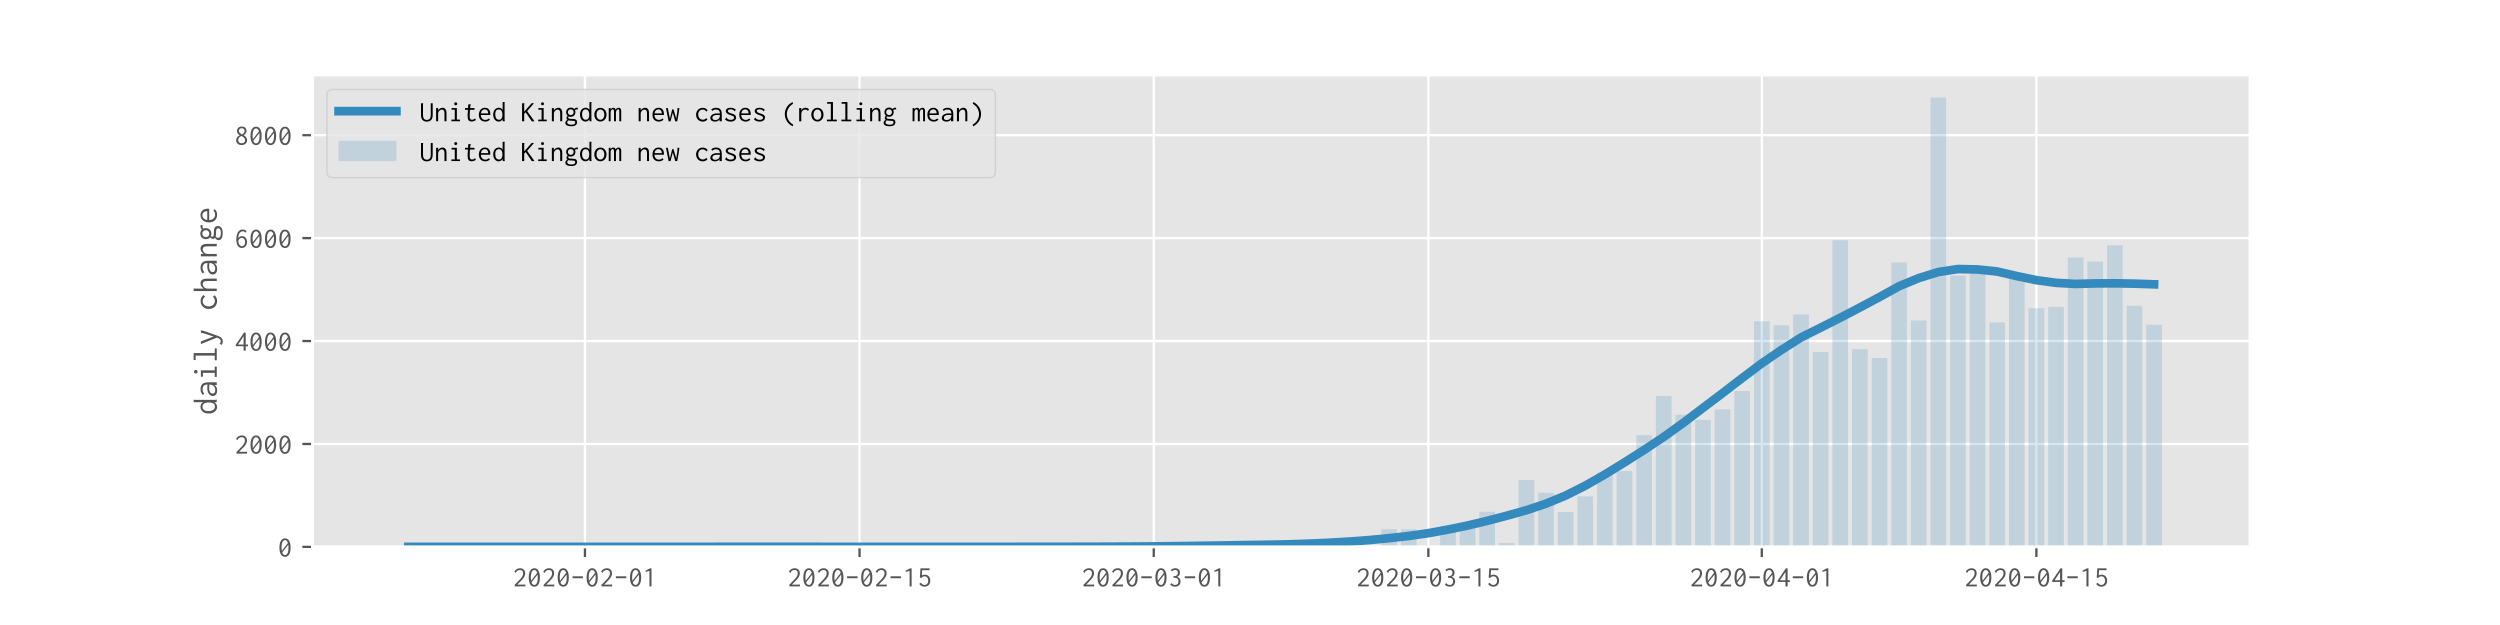 <?xml version="1.0" encoding="utf-8" standalone="no"?>
<!DOCTYPE svg PUBLIC "-//W3C//DTD SVG 1.1//EN"
  "http://www.w3.org/Graphics/SVG/1.1/DTD/svg11.dtd">
<!-- Created with matplotlib (https://matplotlib.org/) -->
<svg height="216pt" version="1.1" viewBox="0 0 864 216" width="864pt" xmlns="http://www.w3.org/2000/svg" xmlns:xlink="http://www.w3.org/1999/xlink">
 <defs>
  <style type="text/css">
*{stroke-linecap:butt;stroke-linejoin:round;}
  </style>
 </defs>
 <g id="figure_1">
  <g id="patch_1">
   <path d="M 0 216 
L 864 216 
L 864 0 
L 0 0 
z
" style="fill:#ffffff;"/>
  </g>
  <g id="axes_1">
   <g id="patch_2">
    <path d="M 108 189 
L 777.6 189 
L 777.6 25.92 
L 108 25.92 
z
" style="fill:#e5e5e5;"/>
   </g>
   <g id="matplotlib.axis_1">
    <g id="xtick_1">
     <g id="line2d_1">
      <path clip-path="url(#pb7f3060ec4)" d="M 202.156 189 
L 202.156 25.92 
" style="fill:none;stroke:#ffffff;stroke-linecap:square;stroke-width:0.8;"/>
     </g>
     <g id="line2d_2">
      <defs>
       <path d="M 0 0 
L 0 3.5 
" id="m6987b70662" style="stroke:#555555;stroke-width:0.8;"/>
      </defs>
      <g>
       <use style="fill:#555555;stroke:#555555;stroke-width:0.8;" x="202.156" xlink:href="#m6987b70662" y="189"/>
      </g>
     </g>
     <g id="text_1">
      <!-- 2020-02-01 -->
      <defs>
       <path d="M 7.297 5.594 
L 15.406 13.797 
Q 23.5 21.906 27.547 26.5 
Q 31.594 31.094 34 35.641 
Q 36.406 40.203 36.406 45.094 
Q 36.406 51.203 33.5 53.891 
Q 30.594 56.594 25.797 56.594 
Q 21.5 56.594 17.844 54.688 
Q 14.203 52.797 13 50.5 
Q 12.406 49.406 11.797 48.25 
Q 11.203 47.094 11.203 46.906 
Q 11.203 46.797 11.297 46.797 
Q 11.406 46.797 11.703 46.938 
Q 12 47.094 12.094 46.703 
L 11.797 46.094 
L 10.906 46.594 
L 5.797 50.594 
Q 8.797 56.406 14 59.547 
Q 19.203 62.703 25.703 62.703 
Q 33.703 62.703 38.641 57.891 
Q 43.594 53.094 43.594 44.906 
Q 43.594 39.5 41 34.391 
Q 38.406 29.297 34.344 24.688 
Q 30.297 20.094 23.094 13 
L 16.297 6.094 
L 39.5 6.094 
Q 41.094 6.094 41.844 6.297 
Q 42.594 6.5 43.203 7.094 
L 43.906 7.094 
L 43.906 0 
L 7.297 0 
z
" id="Inconsolata-Regular-50"/>
       <path d="M 25 62.703 
Q 34.203 62.703 39.25 54.203 
Q 44.297 45.703 44.297 30.797 
Q 44.297 15.5 39.297 7.203 
Q 34.297 -1.094 25 -1.094 
Q 15.703 -1.094 10.703 7.203 
Q 5.703 15.5 5.703 30.797 
Q 5.703 45.703 10.75 54.203 
Q 15.797 62.703 25 62.703 
z
M 25 56.594 
Q 19.297 56.594 16.094 49.641 
Q 12.906 42.703 12.906 30.797 
Q 12.906 24.297 13.797 19.297 
L 35 46.703 
Q 33.5 51.5 30.953 54.047 
Q 28.406 56.594 25 56.594 
z
M 25 5 
Q 30.703 5 33.891 11.703 
Q 37.094 18.406 37.094 30.797 
Q 37.094 36.594 36.406 40.797 
L 15.203 13.797 
Q 18.406 5 25 5 
z
" id="Inconsolata-Regular-48"/>
       <path d="M 7.094 28.094 
L 7.094 34.797 
L 43.094 34.797 
L 43.094 28.094 
z
" id="Inconsolata-Regular-45"/>
       <path d="M 23 0 
L 23 53.703 
L 10.406 50 
L 8.797 53.906 
L 25.094 62.406 
L 30 62.406 
L 30 0 
z
" id="Inconsolata-Regular-49"/>
      </defs>
      <g style="fill:#555555;" transform="translate(177.156 202.65)scale(0.1 -0.1)">
       <use xlink:href="#Inconsolata-Regular-50"/>
       <use x="50" xlink:href="#Inconsolata-Regular-48"/>
       <use x="100" xlink:href="#Inconsolata-Regular-50"/>
       <use x="150" xlink:href="#Inconsolata-Regular-48"/>
       <use x="200" xlink:href="#Inconsolata-Regular-45"/>
       <use x="250" xlink:href="#Inconsolata-Regular-48"/>
       <use x="300" xlink:href="#Inconsolata-Regular-50"/>
       <use x="350" xlink:href="#Inconsolata-Regular-45"/>
       <use x="400" xlink:href="#Inconsolata-Regular-48"/>
       <use x="450" xlink:href="#Inconsolata-Regular-49"/>
      </g>
     </g>
    </g>
    <g id="xtick_2">
     <g id="line2d_3">
      <path clip-path="url(#pb7f3060ec4)" d="M 297.058 189 
L 297.058 25.92 
" style="fill:none;stroke:#ffffff;stroke-linecap:square;stroke-width:0.8;"/>
     </g>
     <g id="line2d_4">
      <g>
       <use style="fill:#555555;stroke:#555555;stroke-width:0.8;" x="297.058" xlink:href="#m6987b70662" y="189"/>
      </g>
     </g>
     <g id="text_2">
      <!-- 2020-02-15 -->
      <defs>
       <path d="M 25.703 40.5 
Q 31.094 40.5 35.344 37.953 
Q 39.594 35.406 42.047 30.656 
Q 44.5 25.906 44.5 19.594 
Q 44.5 13.297 41.953 8.594 
Q 39.406 3.906 34.953 1.406 
Q 30.5 -1.094 24.906 -1.094 
Q 19.203 -1.094 14.344 1.406 
Q 9.5 3.906 6.406 8.5 
L 12 12.703 
L 12.094 12.797 
Q 12.203 12.797 12.203 12.75 
Q 12.203 12.703 12.203 12.703 
Q 14.797 8.703 17.688 6.844 
Q 20.594 5 25.297 5 
Q 28.5 5 31.297 6.844 
Q 34.094 8.703 35.75 12.047 
Q 37.406 15.406 37.406 19.906 
Q 37.406 26.703 33.75 30.703 
Q 30.094 34.703 24.594 34.703 
Q 21.406 34.703 18.297 33.141 
Q 15.203 31.594 12.906 28.797 
L 8.5 30.594 
L 10.594 62.297 
L 42.203 62.297 
L 42.203 56 
L 16.5 56 
L 15.5 38.094 
Q 20.406 40.5 25.703 40.5 
z
M 12.094 12.797 
Q 11.594 13.594 12.297 12.906 
L 12.094 12.797 
z
M 13.203 12.797 
Q 13.203 12.203 12.297 12.906 
L 12.797 13.297 
L 13.203 12.797 
z
" id="Inconsolata-Regular-53"/>
      </defs>
      <g style="fill:#555555;" transform="translate(272.058 202.65)scale(0.1 -0.1)">
       <use xlink:href="#Inconsolata-Regular-50"/>
       <use x="50" xlink:href="#Inconsolata-Regular-48"/>
       <use x="100" xlink:href="#Inconsolata-Regular-50"/>
       <use x="150" xlink:href="#Inconsolata-Regular-48"/>
       <use x="200" xlink:href="#Inconsolata-Regular-45"/>
       <use x="250" xlink:href="#Inconsolata-Regular-48"/>
       <use x="300" xlink:href="#Inconsolata-Regular-50"/>
       <use x="350" xlink:href="#Inconsolata-Regular-45"/>
       <use x="400" xlink:href="#Inconsolata-Regular-49"/>
       <use x="450" xlink:href="#Inconsolata-Regular-53"/>
      </g>
     </g>
    </g>
    <g id="xtick_3">
     <g id="line2d_5">
      <path clip-path="url(#pb7f3060ec4)" d="M 398.738 189 
L 398.738 25.92 
" style="fill:none;stroke:#ffffff;stroke-linecap:square;stroke-width:0.8;"/>
     </g>
     <g id="line2d_6">
      <g>
       <use style="fill:#555555;stroke:#555555;stroke-width:0.8;" x="398.738" xlink:href="#m6987b70662" y="189"/>
      </g>
     </g>
     <g id="text_3">
      <!-- 2020-03-01 -->
      <defs>
       <path d="M 30.797 33 
Q 36.297 31.203 39.5 27.203 
Q 42.703 23.203 42.703 17.094 
Q 42.703 12.094 40.5 7.938 
Q 38.297 3.797 34.094 1.344 
Q 29.906 -1.094 24 -1.094 
Q 19 -1.094 14.547 0.703 
Q 10.094 2.5 6.906 6 
L 11.5 11.5 
L 11.594 11.594 
L 11.703 11.5 
Q 14.203 8.297 16.844 6.594 
Q 19.5 4.906 23.703 4.906 
Q 29.5 4.906 32.5 8.297 
Q 35.5 11.703 35.5 17.406 
Q 35.5 23.594 31.75 26.688 
Q 28 29.797 21.203 29.797 
Q 20.203 29.797 18 29.594 
L 18 35.203 
Q 26.906 35.203 30.156 38.5 
Q 33.406 41.797 33.406 47.5 
Q 33.406 51.703 30.953 54.203 
Q 28.5 56.703 24.5 56.703 
Q 18 56.703 13.094 52.094 
L 8.906 56.297 
Q 15 62.703 24.406 62.703 
Q 31.906 62.703 36.25 58.453 
Q 40.594 54.203 40.594 47.203 
Q 40.594 42.094 38.094 38.297 
Q 35.594 34.5 30.797 33 
z
M 12.703 11.797 
Q 12.703 11.5 12.391 11.547 
Q 12.094 11.594 11.797 11.797 
L 12.203 12.297 
L 12.703 11.797 
z
M 11.594 11.594 
Q 11.203 12.297 11.453 12.094 
Q 11.703 11.906 11.797 11.797 
L 11.594 11.594 
z
" id="Inconsolata-Regular-51"/>
      </defs>
      <g style="fill:#555555;" transform="translate(373.738 202.65)scale(0.1 -0.1)">
       <use xlink:href="#Inconsolata-Regular-50"/>
       <use x="50" xlink:href="#Inconsolata-Regular-48"/>
       <use x="100" xlink:href="#Inconsolata-Regular-50"/>
       <use x="150" xlink:href="#Inconsolata-Regular-48"/>
       <use x="200" xlink:href="#Inconsolata-Regular-45"/>
       <use x="250" xlink:href="#Inconsolata-Regular-48"/>
       <use x="300" xlink:href="#Inconsolata-Regular-51"/>
       <use x="350" xlink:href="#Inconsolata-Regular-45"/>
       <use x="400" xlink:href="#Inconsolata-Regular-48"/>
       <use x="450" xlink:href="#Inconsolata-Regular-49"/>
      </g>
     </g>
    </g>
    <g id="xtick_4">
     <g id="line2d_7">
      <path clip-path="url(#pb7f3060ec4)" d="M 493.64 189 
L 493.64 25.92 
" style="fill:none;stroke:#ffffff;stroke-linecap:square;stroke-width:0.8;"/>
     </g>
     <g id="line2d_8">
      <g>
       <use style="fill:#555555;stroke:#555555;stroke-width:0.8;" x="493.64" xlink:href="#m6987b70662" y="189"/>
      </g>
     </g>
     <g id="text_4">
      <!-- 2020-03-15 -->
      <g style="fill:#555555;" transform="translate(468.64 202.65)scale(0.1 -0.1)">
       <use xlink:href="#Inconsolata-Regular-50"/>
       <use x="50" xlink:href="#Inconsolata-Regular-48"/>
       <use x="100" xlink:href="#Inconsolata-Regular-50"/>
       <use x="150" xlink:href="#Inconsolata-Regular-48"/>
       <use x="200" xlink:href="#Inconsolata-Regular-45"/>
       <use x="250" xlink:href="#Inconsolata-Regular-48"/>
       <use x="300" xlink:href="#Inconsolata-Regular-51"/>
       <use x="350" xlink:href="#Inconsolata-Regular-45"/>
       <use x="400" xlink:href="#Inconsolata-Regular-49"/>
       <use x="450" xlink:href="#Inconsolata-Regular-53"/>
      </g>
     </g>
    </g>
    <g id="xtick_5">
     <g id="line2d_9">
      <path clip-path="url(#pb7f3060ec4)" d="M 608.878 189 
L 608.878 25.92 
" style="fill:none;stroke:#ffffff;stroke-linecap:square;stroke-width:0.8;"/>
     </g>
     <g id="line2d_10">
      <g>
       <use style="fill:#555555;stroke:#555555;stroke-width:0.8;" x="608.878" xlink:href="#m6987b70662" y="189"/>
      </g>
     </g>
     <g id="text_5">
      <!-- 2020-04-01 -->
      <defs>
       <path d="M 31.797 0 
L 31.797 15.297 
L 4.797 15.297 
L 4.797 20.406 
L 33.297 62.406 
L 39.203 62.406 
L 39.203 21.094 
L 47.203 21.094 
L 47.203 15.203 
L 39.203 15.203 
L 39.203 0 
z
M 12.906 21.203 
L 31.797 21.203 
L 31.797 49.797 
z
" id="Inconsolata-Regular-52"/>
      </defs>
      <g style="fill:#555555;" transform="translate(583.878 202.65)scale(0.1 -0.1)">
       <use xlink:href="#Inconsolata-Regular-50"/>
       <use x="50" xlink:href="#Inconsolata-Regular-48"/>
       <use x="100" xlink:href="#Inconsolata-Regular-50"/>
       <use x="150" xlink:href="#Inconsolata-Regular-48"/>
       <use x="200" xlink:href="#Inconsolata-Regular-45"/>
       <use x="250" xlink:href="#Inconsolata-Regular-48"/>
       <use x="300" xlink:href="#Inconsolata-Regular-52"/>
       <use x="350" xlink:href="#Inconsolata-Regular-45"/>
       <use x="400" xlink:href="#Inconsolata-Regular-48"/>
       <use x="450" xlink:href="#Inconsolata-Regular-49"/>
      </g>
     </g>
    </g>
    <g id="xtick_6">
     <g id="line2d_11">
      <path clip-path="url(#pb7f3060ec4)" d="M 703.78 189 
L 703.78 25.92 
" style="fill:none;stroke:#ffffff;stroke-linecap:square;stroke-width:0.8;"/>
     </g>
     <g id="line2d_12">
      <g>
       <use style="fill:#555555;stroke:#555555;stroke-width:0.8;" x="703.78" xlink:href="#m6987b70662" y="189"/>
      </g>
     </g>
     <g id="text_6">
      <!-- 2020-04-15 -->
      <g style="fill:#555555;" transform="translate(678.78 202.65)scale(0.1 -0.1)">
       <use xlink:href="#Inconsolata-Regular-50"/>
       <use x="50" xlink:href="#Inconsolata-Regular-48"/>
       <use x="100" xlink:href="#Inconsolata-Regular-50"/>
       <use x="150" xlink:href="#Inconsolata-Regular-48"/>
       <use x="200" xlink:href="#Inconsolata-Regular-45"/>
       <use x="250" xlink:href="#Inconsolata-Regular-48"/>
       <use x="300" xlink:href="#Inconsolata-Regular-52"/>
       <use x="350" xlink:href="#Inconsolata-Regular-45"/>
       <use x="400" xlink:href="#Inconsolata-Regular-49"/>
       <use x="450" xlink:href="#Inconsolata-Regular-53"/>
      </g>
     </g>
    </g>
   </g>
   <g id="matplotlib.axis_2">
    <g id="ytick_1">
     <g id="line2d_13">
      <path clip-path="url(#pb7f3060ec4)" d="M 108 189 
L 777.6 189 
" style="fill:none;stroke:#ffffff;stroke-linecap:square;stroke-width:0.8;"/>
     </g>
     <g id="line2d_14">
      <defs>
       <path d="M 0 0 
L -3.5 0 
" id="ma13fdfadcf" style="stroke:#555555;stroke-width:0.8;"/>
      </defs>
      <g>
       <use style="fill:#555555;stroke:#555555;stroke-width:0.8;" x="108" xlink:href="#ma13fdfadcf" y="189"/>
      </g>
     </g>
     <g id="text_7">
      <!-- 0 -->
      <g style="fill:#555555;" transform="translate(96 192.325)scale(0.1 -0.1)">
       <use xlink:href="#Inconsolata-Regular-48"/>
      </g>
     </g>
    </g>
    <g id="ytick_2">
     <g id="line2d_15">
      <path clip-path="url(#pb7f3060ec4)" d="M 108 153.43 
L 777.6 153.43 
" style="fill:none;stroke:#ffffff;stroke-linecap:square;stroke-width:0.8;"/>
     </g>
     <g id="line2d_16">
      <g>
       <use style="fill:#555555;stroke:#555555;stroke-width:0.8;" x="108" xlink:href="#ma13fdfadcf" y="153.43"/>
      </g>
     </g>
     <g id="text_8">
      <!-- 2000 -->
      <g style="fill:#555555;" transform="translate(81 156.755)scale(0.1 -0.1)">
       <use xlink:href="#Inconsolata-Regular-50"/>
       <use x="50" xlink:href="#Inconsolata-Regular-48"/>
       <use x="100" xlink:href="#Inconsolata-Regular-48"/>
       <use x="150" xlink:href="#Inconsolata-Regular-48"/>
      </g>
     </g>
    </g>
    <g id="ytick_3">
     <g id="line2d_17">
      <path clip-path="url(#pb7f3060ec4)" d="M 108 117.861 
L 777.6 117.861 
" style="fill:none;stroke:#ffffff;stroke-linecap:square;stroke-width:0.8;"/>
     </g>
     <g id="line2d_18">
      <g>
       <use style="fill:#555555;stroke:#555555;stroke-width:0.8;" x="108" xlink:href="#ma13fdfadcf" y="117.861"/>
      </g>
     </g>
     <g id="text_9">
      <!-- 4000 -->
      <g style="fill:#555555;" transform="translate(81 121.186)scale(0.1 -0.1)">
       <use xlink:href="#Inconsolata-Regular-52"/>
       <use x="50" xlink:href="#Inconsolata-Regular-48"/>
       <use x="100" xlink:href="#Inconsolata-Regular-48"/>
       <use x="150" xlink:href="#Inconsolata-Regular-48"/>
      </g>
     </g>
    </g>
    <g id="ytick_4">
     <g id="line2d_19">
      <path clip-path="url(#pb7f3060ec4)" d="M 108 82.291 
L 777.6 82.291 
" style="fill:none;stroke:#ffffff;stroke-linecap:square;stroke-width:0.8;"/>
     </g>
     <g id="line2d_20">
      <g>
       <use style="fill:#555555;stroke:#555555;stroke-width:0.8;" x="108" xlink:href="#ma13fdfadcf" y="82.291"/>
      </g>
     </g>
     <g id="text_10">
      <!-- 6000 -->
      <defs>
       <path d="M 26.797 40.203 
Q 31.5 40.203 35.391 37.641 
Q 39.297 35.094 41.594 30.438 
Q 43.906 25.797 43.906 19.797 
Q 43.906 13.703 41.547 9 
Q 39.203 4.297 35.094 1.641 
Q 31 -1 26.094 -1 
Q 16.906 -1 11.797 6.844 
Q 6.703 14.703 6.703 28.406 
Q 6.703 39.406 9.391 47.203 
Q 12.094 55 17.047 59 
Q 22 63 28.703 63 
Q 36.5 63 42.406 57.297 
L 38 52.297 
L 37.906 52.203 
Q 35.797 54.797 33.844 55.797 
Q 31.906 56.797 28.906 56.797 
Q 25.594 56.797 22.188 54.75 
Q 18.797 52.703 16.25 47.344 
Q 13.703 42 13.594 32.703 
Q 15.703 36.203 19.25 38.203 
Q 22.797 40.203 26.797 40.203 
z
M 36.797 52 
Q 36.797 52.594 37.703 51.906 
L 37.297 51.5 
L 36.797 52 
z
M 37.906 52.203 
Q 38.5 51.406 38.141 51.656 
Q 37.797 51.906 37.703 51.906 
L 37.906 52.203 
z
M 26.406 5.203 
Q 30.906 5.203 34 9.047 
Q 37.094 12.906 37.094 19.703 
Q 37.094 24.406 35.5 27.656 
Q 33.906 30.906 31.406 32.5 
Q 28.906 34.094 26.203 34.094 
Q 22.703 34.094 19.391 31.75 
Q 16.094 29.406 14 25.703 
Q 13.797 24.094 13.797 23.094 
Q 13.797 18.703 15.344 14.594 
Q 16.906 10.5 19.797 7.844 
Q 22.703 5.203 26.406 5.203 
z
" id="Inconsolata-Regular-54"/>
      </defs>
      <g style="fill:#555555;" transform="translate(81 85.616)scale(0.1 -0.1)">
       <use xlink:href="#Inconsolata-Regular-54"/>
       <use x="50" xlink:href="#Inconsolata-Regular-48"/>
       <use x="100" xlink:href="#Inconsolata-Regular-48"/>
       <use x="150" xlink:href="#Inconsolata-Regular-48"/>
      </g>
     </g>
    </g>
    <g id="ytick_5">
     <g id="line2d_21">
      <path clip-path="url(#pb7f3060ec4)" d="M 108 46.722 
L 777.6 46.722 
" style="fill:none;stroke:#ffffff;stroke-linecap:square;stroke-width:0.8;"/>
     </g>
     <g id="line2d_22">
      <g>
       <use style="fill:#555555;stroke:#555555;stroke-width:0.8;" x="108" xlink:href="#ma13fdfadcf" y="46.722"/>
      </g>
     </g>
     <g id="text_11">
      <!-- 8000 -->
      <defs>
       <path d="M 25 -1 
Q 19.297 -1 14.938 1.203 
Q 10.594 3.406 8.297 7.203 
Q 6 11 6 15.703 
Q 6 21.094 9.391 25.797 
Q 12.797 30.5 18.5 33.094 
Q 14.203 35.297 11.594 39.25 
Q 9 43.203 9 47.703 
Q 9 54.406 13.297 58.75 
Q 17.594 63.094 25.5 63.094 
Q 33.703 63.094 37.844 58.938 
Q 42 54.797 42 48.297 
Q 42 43.797 39.297 39.75 
Q 36.594 35.703 32.094 33.297 
Q 37.5 30.797 40.797 26.141 
Q 44.094 21.5 44.094 16.094 
Q 44.094 11.297 41.75 7.391 
Q 39.406 3.5 35.047 1.25 
Q 30.703 -1 25 -1 
z
M 26.703 35.797 
Q 30.406 37.906 32.797 41.25 
Q 35.203 44.594 35.203 48.094 
Q 35.203 51.906 32.594 54.547 
Q 30 57.203 25.297 57.203 
Q 20.594 57.203 18.141 54.641 
Q 15.703 52.094 15.703 48.406 
Q 15.703 44.203 18.391 41.5 
Q 21.094 38.797 26.703 35.797 
z
M 25.203 5.297 
Q 30.797 5.297 33.891 8.344 
Q 37 11.406 37 16.094 
Q 37 20.703 33.391 24.547 
Q 29.797 28.406 23.703 30.297 
Q 19.094 28.406 16.141 24.594 
Q 13.203 20.797 13.203 16.406 
Q 13.203 11.703 16.453 8.5 
Q 19.703 5.297 25.203 5.297 
z
" id="Inconsolata-Regular-56"/>
      </defs>
      <g style="fill:#555555;" transform="translate(81 50.047)scale(0.1 -0.1)">
       <use xlink:href="#Inconsolata-Regular-56"/>
       <use x="50" xlink:href="#Inconsolata-Regular-48"/>
       <use x="100" xlink:href="#Inconsolata-Regular-48"/>
       <use x="150" xlink:href="#Inconsolata-Regular-48"/>
      </g>
     </g>
    </g>
    <g id="text_12">
     <!-- daily change -->
     <defs>
      <path d="M 23.406 -1 
Q 18.5 -1 14.203 1.75 
Q 9.906 4.5 7.203 10 
Q 4.5 15.5 4.5 23.297 
Q 4.5 31.203 7.297 36.5 
Q 10.094 41.797 14.5 44.344 
Q 18.906 46.906 23.797 46.906 
Q 28.406 46.906 31.844 44.797 
Q 35.297 42.703 37.094 39 
L 37.094 66.5 
L 44.703 66.5 
L 44.703 65.797 
Q 44.094 65.203 43.938 64.5 
Q 43.797 63.797 43.797 62.094 
L 43.906 7.094 
Q 43.906 4.703 44.047 3.141 
Q 44.203 1.594 44.906 0 
L 37.797 0 
Q 37.094 1.594 36.938 3.141 
Q 36.797 4.703 36.797 7.094 
Q 34.594 3.297 31.141 1.141 
Q 27.703 -1 23.406 -1 
z
M 24.5 5.297 
Q 30.703 5.297 33.594 10.188 
Q 36.5 15.094 36.5 23.094 
Q 36.5 31.203 33.344 36.094 
Q 30.203 41 23.906 41 
Q 17.906 41 14.703 36.547 
Q 11.5 32.094 11.5 24.406 
Q 11.5 15.594 14.844 10.438 
Q 18.203 5.297 24.5 5.297 
z
" id="Inconsolata-Regular-100"/>
      <path d="M 24.406 46.703 
Q 34.203 46.703 39.344 41.594 
Q 44.5 36.5 44.5 24.297 
L 44.5 0 
L 36.703 0 
L 36.703 7 
Q 32.5 -1.094 21.094 -1.094 
Q 13.5 -1.094 9.203 2.344 
Q 4.906 5.797 4.906 11.5 
Q 4.906 16.297 8 19.891 
Q 11.094 23.5 16.344 25.453 
Q 21.594 27.406 27.906 27.406 
Q 33.594 27.406 38.203 26.797 
Q 37.594 34.5 34.141 37.641 
Q 30.703 40.797 23.906 40.797 
Q 20.5 40.797 17.344 39.5 
Q 14.203 38.203 11.594 35.703 
L 8.094 40.297 
Q 14.5 46.703 24.406 46.703 
z
M 21.797 4.406 
Q 29.203 4.406 33.5 8.75 
Q 37.797 13.094 38.203 21.297 
Q 33.703 22 28.5 22 
Q 20.906 22 16.5 19.5 
Q 12.094 17 12.094 11.906 
Q 12.094 4.406 21.797 4.406 
z
" id="Inconsolata-Regular-97"/>
      <path d="M 10 0 
L 10 5.797 
L 21.703 5.797 
L 21.703 39.906 
L 10.594 39.906 
L 10.594 45.703 
L 28.906 45.703 
L 28.906 5.797 
L 39.594 5.797 
L 39.594 0 
z
M 24.906 55.297 
Q 22.797 55.297 21.297 56.797 
Q 19.797 58.297 19.797 60.406 
Q 19.797 62.594 21.25 64.094 
Q 22.703 65.594 24.906 65.594 
Q 27 65.594 28.547 64.047 
Q 30.094 62.5 30.094 60.406 
Q 30.094 58.297 28.547 56.797 
Q 27 55.297 24.906 55.297 
z
" id="Inconsolata-Regular-105"/>
      <path d="M 7.906 0 
L 7.906 5.797 
L 21.406 5.797 
L 21.406 60.703 
L 8.5 60.703 
L 8.5 66.5 
L 28.703 66.5 
L 28.703 5.797 
L 42.094 5.797 
L 42.094 0 
z
" id="Inconsolata-Regular-108"/>
      <path d="M 44.297 45.703 
Q 43.703 41.594 42.453 37.594 
Q 41.203 33.594 38.906 27 
L 27.5 -5.203 
Q 25.203 -11.594 21.5 -14.5 
Q 17.797 -17.406 12.703 -17.406 
Q 6.297 -17.406 2.203 -13.5 
L 5.297 -8.594 
L 5.406 -8.5 
L 5.5 -8.594 
Q 7.094 -10.094 8.891 -10.797 
Q 10.703 -11.5 13.094 -11.5 
Q 16.797 -11.5 19 -8.891 
Q 21.203 -6.297 23.297 -0.297 
L 4.594 45.703 
L 12.094 45.703 
L 26.297 9.094 
L 32.297 27.5 
Q 34.5 34.406 35.547 38.047 
Q 36.594 41.703 37.094 45.703 
z
M 6.5 -8.203 
Q 6.5 -8.406 6.297 -8.406 
L 5.5 -8.203 
L 5.906 -7.703 
L 6.5 -8.094 
z
M 5.406 -8.5 
Q 4.906 -8 5.156 -8.094 
Q 5.406 -8.203 5.5 -8.203 
L 5.406 -8.5 
z
" id="Inconsolata-Regular-121"/>
      <path id="Inconsolata-Regular-32"/>
      <path d="M 28.906 5.406 
Q 35.797 5.406 40.797 11 
L 45 6.094 
Q 38.297 -1.094 28.5 -1.094 
Q 21.906 -1.094 16.703 2 
Q 11.5 5.094 8.547 10.547 
Q 5.594 16 5.594 22.797 
Q 5.594 29.594 8.547 35 
Q 11.5 40.406 16.703 43.5 
Q 21.906 46.594 28.406 46.594 
Q 33.906 46.594 38.406 44.344 
Q 42.906 42.094 45.703 38.094 
L 41.203 33.703 
L 41.094 33.594 
Q 38.203 37.406 35.141 38.953 
Q 32.094 40.5 27.594 40.5 
Q 23.703 40.5 20.344 38.344 
Q 17 36.203 15 32.297 
Q 13 28.406 13 23.297 
Q 13 18.203 15.047 14.094 
Q 17.094 10 20.75 7.703 
Q 24.406 5.406 28.906 5.406 
z
M 40 33.5 
Q 40 34.094 40.906 33.406 
L 40.5 33 
L 40 33.5 
z
M 41.094 33.594 
Q 41.594 32.906 41.344 33.094 
Q 41.094 33.297 40.906 33.406 
L 41.094 33.594 
z
" id="Inconsolata-Regular-99"/>
      <path d="M 7.297 66.5 
L 15.203 66.5 
L 15.203 65.797 
Q 14.594 65.203 14.438 64.5 
Q 14.297 63.797 14.297 62.094 
L 14.297 37.594 
Q 17 41.797 21.047 44.297 
Q 25.094 46.797 29.297 46.797 
Q 35.797 46.797 39.5 42.188 
Q 43.203 37.594 43.203 27.703 
L 43.203 0 
L 36.203 0 
L 36.203 27.5 
Q 36.203 34.297 33.891 37.391 
Q 31.594 40.5 27.797 40.5 
Q 24.594 40.5 21.5 38.75 
Q 18.406 37 16.344 33.75 
Q 14.297 30.5 14.297 26.297 
L 14.297 0 
L 7.297 0 
z
" id="Inconsolata-Regular-104"/>
      <path d="M 7.203 45.703 
L 14.203 45.703 
L 14.203 37.594 
Q 16.906 41.797 21 44.297 
Q 25.094 46.797 29.703 46.797 
Q 35.797 46.797 39.438 42.141 
Q 43.094 37.5 43.094 27.703 
L 43.094 0 
L 36.094 0 
L 36.094 27.5 
Q 36.094 34.297 33.797 37.391 
Q 31.5 40.5 27.703 40.5 
Q 24.594 40.5 21.438 38.703 
Q 18.297 36.906 16.25 33.656 
Q 14.203 30.406 14.203 26.297 
L 14.203 0 
L 7.203 0 
z
" id="Inconsolata-Regular-110"/>
      <path d="M 47.5 41 
Q 46.594 41.094 44.906 41.094 
Q 40.094 41.094 36.906 39 
Q 38.594 35.594 38.594 31.5 
Q 38.594 27 36.641 23.344 
Q 34.703 19.703 31.047 17.594 
Q 27.406 15.5 22.594 15.5 
Q 18.797 15.5 15.5 16.906 
Q 13.703 14.703 13.703 12.703 
Q 13.703 10.297 16.75 9.25 
Q 19.797 8.203 27.703 8.203 
Q 37.406 8.203 40.953 5.25 
Q 44.5 2.297 44.5 -3.406 
Q 44.5 -9.297 39.703 -13.25 
Q 34.906 -17.203 24.703 -17.203 
Q 14.906 -17.203 9.344 -14.203 
Q 3.797 -11.203 3.797 -5.406 
Q 3.797 -1.797 5.797 0.797 
Q 7.797 3.406 10.906 4.906 
Q 7.594 7.094 7.594 11 
Q 7.594 15 11.703 19.406 
Q 9.203 21.594 7.891 24.688 
Q 6.594 27.797 6.594 31.5 
Q 6.594 35.906 8.547 39.547 
Q 10.5 43.203 14.141 45.297 
Q 17.797 47.406 22.594 47.406 
Q 29.906 47.406 34.297 42.703 
Q 36.703 44.906 39.25 45.953 
Q 41.797 47 44.906 47 
L 46.594 46.906 
L 47.5 41 
z
M 22.594 21.5 
Q 26.906 21.5 29.75 24.391 
Q 32.594 27.297 32.594 31.5 
Q 32.594 35.703 29.75 38.594 
Q 26.906 41.5 22.594 41.5 
Q 18.297 41.5 15.438 38.594 
Q 12.594 35.703 12.594 31.5 
Q 12.594 27.297 15.438 24.391 
Q 18.297 21.5 22.594 21.5 
z
M 37.906 -4.5 
Q 37.906 -2.094 37.047 -0.75 
Q 36.203 0.594 33.703 1.25 
Q 31.203 1.906 26.203 1.906 
Q 19 1.906 14.703 3.203 
Q 12.297 1.594 11.344 -0.094 
Q 10.406 -1.797 10.406 -4.594 
Q 10.406 -8 14.203 -9.891 
Q 18 -11.797 24.797 -11.797 
Q 31.406 -11.797 34.656 -9.844 
Q 37.906 -7.906 37.906 -4.5 
z
" id="Inconsolata-Regular-103"/>
      <path d="M 27.203 -1 
Q 17 -1 10.953 5.203 
Q 4.906 11.406 4.906 22.703 
Q 4.906 30.203 7.703 35.641 
Q 10.5 41.094 15.25 43.938 
Q 20 46.797 25.906 46.797 
Q 34.203 46.797 39.344 41.297 
Q 44.5 35.797 44.5 25.094 
Q 44.5 24 44.297 21.797 
L 11.797 21.797 
Q 12.203 13.406 16.5 9.094 
Q 20.797 4.797 27.406 4.797 
Q 34.594 4.797 39.203 9.906 
L 43.203 6 
Q 37.406 -1 27.203 -1 
z
M 37.203 27.406 
Q 37.203 33.797 33.953 37.547 
Q 30.703 41.297 25.406 41.297 
Q 20.406 41.297 16.703 37.797 
Q 13 34.297 12.094 27.406 
z
" id="Inconsolata-Regular-101"/>
     </defs>
     <g style="fill:#555555;" transform="translate(74.911 143.46)rotate(-90)scale(0.12 -0.12)">
      <use xlink:href="#Inconsolata-Regular-100"/>
      <use x="50" xlink:href="#Inconsolata-Regular-97"/>
      <use x="100" xlink:href="#Inconsolata-Regular-105"/>
      <use x="150" xlink:href="#Inconsolata-Regular-108"/>
      <use x="200" xlink:href="#Inconsolata-Regular-121"/>
      <use x="250" xlink:href="#Inconsolata-Regular-32"/>
      <use x="300" xlink:href="#Inconsolata-Regular-99"/>
      <use x="350" xlink:href="#Inconsolata-Regular-104"/>
      <use x="400" xlink:href="#Inconsolata-Regular-97"/>
      <use x="450" xlink:href="#Inconsolata-Regular-110"/>
      <use x="500" xlink:href="#Inconsolata-Regular-103"/>
      <use x="550" xlink:href="#Inconsolata-Regular-101"/>
     </g>
    </g>
   </g>
   <g id="patch_3">
    <path clip-path="url(#pb7f3060ec4)" d="M 138.436 189 
L 143.859 189 
L 143.859 189 
L 138.436 189 
z
" style="fill:#348abd;opacity:0.2;"/>
   </g>
   <g id="patch_4">
    <path clip-path="url(#pb7f3060ec4)" d="M 145.215 189 
L 150.638 189 
L 150.638 189 
L 145.215 189 
z
" style="fill:#348abd;opacity:0.2;"/>
   </g>
   <g id="patch_5">
    <path clip-path="url(#pb7f3060ec4)" d="M 151.994 189 
L 157.417 189 
L 157.417 189 
L 151.994 189 
z
" style="fill:#348abd;opacity:0.2;"/>
   </g>
   <g id="patch_6">
    <path clip-path="url(#pb7f3060ec4)" d="M 158.772 189 
L 164.195 189 
L 164.195 189 
L 158.772 189 
z
" style="fill:#348abd;opacity:0.2;"/>
   </g>
   <g id="patch_7">
    <path clip-path="url(#pb7f3060ec4)" d="M 165.551 189 
L 170.974 189 
L 170.974 189 
L 165.551 189 
z
" style="fill:#348abd;opacity:0.2;"/>
   </g>
   <g id="patch_8">
    <path clip-path="url(#pb7f3060ec4)" d="M 172.33 189 
L 177.753 189 
L 177.753 189 
L 172.33 189 
z
" style="fill:#348abd;opacity:0.2;"/>
   </g>
   <g id="patch_9">
    <path clip-path="url(#pb7f3060ec4)" d="M 179.109 189 
L 184.532 189 
L 184.532 189 
L 179.109 189 
z
" style="fill:#348abd;opacity:0.2;"/>
   </g>
   <g id="patch_10">
    <path clip-path="url(#pb7f3060ec4)" d="M 185.887 189 
L 191.31 189 
L 191.31 189 
L 185.887 189 
z
" style="fill:#348abd;opacity:0.2;"/>
   </g>
   <g id="patch_11">
    <path clip-path="url(#pb7f3060ec4)" d="M 192.666 189 
L 198.089 189 
L 198.089 188.964 
L 192.666 188.964 
z
" style="fill:#348abd;opacity:0.2;"/>
   </g>
   <g id="patch_12">
    <path clip-path="url(#pb7f3060ec4)" d="M 199.445 189 
L 204.868 189 
L 204.868 189 
L 199.445 189 
z
" style="fill:#348abd;opacity:0.2;"/>
   </g>
   <g id="patch_13">
    <path clip-path="url(#pb7f3060ec4)" d="M 206.223 189 
L 211.646 189 
L 211.646 189 
L 206.223 189 
z
" style="fill:#348abd;opacity:0.2;"/>
   </g>
   <g id="patch_14">
    <path clip-path="url(#pb7f3060ec4)" d="M 213.002 189 
L 218.425 189 
L 218.425 189 
L 213.002 189 
z
" style="fill:#348abd;opacity:0.2;"/>
   </g>
   <g id="patch_15">
    <path clip-path="url(#pb7f3060ec4)" d="M 219.781 189 
L 225.204 189 
L 225.204 189 
L 219.781 189 
z
" style="fill:#348abd;opacity:0.2;"/>
   </g>
   <g id="patch_16">
    <path clip-path="url(#pb7f3060ec4)" d="M 226.559 189 
L 231.982 189 
L 231.982 189 
L 226.559 189 
z
" style="fill:#348abd;opacity:0.2;"/>
   </g>
   <g id="patch_17">
    <path clip-path="url(#pb7f3060ec4)" d="M 233.338 189 
L 238.761 189 
L 238.761 189 
L 233.338 189 
z
" style="fill:#348abd;opacity:0.2;"/>
   </g>
   <g id="patch_18">
    <path clip-path="url(#pb7f3060ec4)" d="M 240.117 189 
L 245.54 189 
L 245.54 188.982 
L 240.117 188.982 
z
" style="fill:#348abd;opacity:0.2;"/>
   </g>
   <g id="patch_19">
    <path clip-path="url(#pb7f3060ec4)" d="M 246.896 189 
L 252.319 189 
L 252.319 189 
L 246.896 189 
z
" style="fill:#348abd;opacity:0.2;"/>
   </g>
   <g id="patch_20">
    <path clip-path="url(#pb7f3060ec4)" d="M 253.674 189 
L 259.097 189 
L 259.097 189 
L 253.674 189 
z
" style="fill:#348abd;opacity:0.2;"/>
   </g>
   <g id="patch_21">
    <path clip-path="url(#pb7f3060ec4)" d="M 260.453 189 
L 265.876 189 
L 265.876 188.911 
L 260.453 188.911 
z
" style="fill:#348abd;opacity:0.2;"/>
   </g>
   <g id="patch_22">
    <path clip-path="url(#pb7f3060ec4)" d="M 267.232 189 
L 272.655 189 
L 272.655 189 
L 267.232 189 
z
" style="fill:#348abd;opacity:0.2;"/>
   </g>
   <g id="patch_23">
    <path clip-path="url(#pb7f3060ec4)" d="M 274.01 189 
L 279.433 189 
L 279.433 188.982 
L 274.01 188.982 
z
" style="fill:#348abd;opacity:0.2;"/>
   </g>
   <g id="patch_24">
    <path clip-path="url(#pb7f3060ec4)" d="M 280.789 189 
L 286.212 189 
L 286.212 189 
L 280.789 189 
z
" style="fill:#348abd;opacity:0.2;"/>
   </g>
   <g id="patch_25">
    <path clip-path="url(#pb7f3060ec4)" d="M 287.568 189 
L 292.991 189 
L 292.991 189 
L 287.568 189 
z
" style="fill:#348abd;opacity:0.2;"/>
   </g>
   <g id="patch_26">
    <path clip-path="url(#pb7f3060ec4)" d="M 294.346 189 
L 299.769 189 
L 299.769 189 
L 294.346 189 
z
" style="fill:#348abd;opacity:0.2;"/>
   </g>
   <g id="patch_27">
    <path clip-path="url(#pb7f3060ec4)" d="M 301.125 189 
L 306.548 189 
L 306.548 189 
L 301.125 189 
z
" style="fill:#348abd;opacity:0.2;"/>
   </g>
   <g id="patch_28">
    <path clip-path="url(#pb7f3060ec4)" d="M 307.904 189 
L 313.327 189 
L 313.327 189 
L 307.904 189 
z
" style="fill:#348abd;opacity:0.2;"/>
   </g>
   <g id="patch_29">
    <path clip-path="url(#pb7f3060ec4)" d="M 314.683 189 
L 320.106 189 
L 320.106 189 
L 314.683 189 
z
" style="fill:#348abd;opacity:0.2;"/>
   </g>
   <g id="patch_30">
    <path clip-path="url(#pb7f3060ec4)" d="M 321.461 189 
L 326.884 189 
L 326.884 189 
L 321.461 189 
z
" style="fill:#348abd;opacity:0.2;"/>
   </g>
   <g id="patch_31">
    <path clip-path="url(#pb7f3060ec4)" d="M 328.24 189 
L 333.663 189 
L 333.663 189 
L 328.24 189 
z
" style="fill:#348abd;opacity:0.2;"/>
   </g>
   <g id="patch_32">
    <path clip-path="url(#pb7f3060ec4)" d="M 335.019 189 
L 340.442 189 
L 340.442 189 
L 335.019 189 
z
" style="fill:#348abd;opacity:0.2;"/>
   </g>
   <g id="patch_33">
    <path clip-path="url(#pb7f3060ec4)" d="M 341.797 189 
L 347.22 189 
L 347.22 189 
L 341.797 189 
z
" style="fill:#348abd;opacity:0.2;"/>
   </g>
   <g id="patch_34">
    <path clip-path="url(#pb7f3060ec4)" d="M 348.576 189 
L 353.999 189 
L 353.999 189 
L 348.576 189 
z
" style="fill:#348abd;opacity:0.2;"/>
   </g>
   <g id="patch_35">
    <path clip-path="url(#pb7f3060ec4)" d="M 355.355 189 
L 360.778 189 
L 360.778 188.929 
L 355.355 188.929 
z
" style="fill:#348abd;opacity:0.2;"/>
   </g>
   <g id="patch_36">
    <path clip-path="url(#pb7f3060ec4)" d="M 362.133 189 
L 367.556 189 
L 367.556 189 
L 362.133 189 
z
" style="fill:#348abd;opacity:0.2;"/>
   </g>
   <g id="patch_37">
    <path clip-path="url(#pb7f3060ec4)" d="M 368.912 189 
L 374.335 189 
L 374.335 189 
L 368.912 189 
z
" style="fill:#348abd;opacity:0.2;"/>
   </g>
   <g id="patch_38">
    <path clip-path="url(#pb7f3060ec4)" d="M 375.691 189 
L 381.114 189 
L 381.114 188.964 
L 375.691 188.964 
z
" style="fill:#348abd;opacity:0.2;"/>
   </g>
   <g id="patch_39">
    <path clip-path="url(#pb7f3060ec4)" d="M 382.47 189 
L 387.893 189 
L 387.893 188.911 
L 382.47 188.911 
z
" style="fill:#348abd;opacity:0.2;"/>
   </g>
   <g id="patch_40">
    <path clip-path="url(#pb7f3060ec4)" d="M 389.248 189 
L 394.671 189 
L 394.671 188.947 
L 389.248 188.947 
z
" style="fill:#348abd;opacity:0.2;"/>
   </g>
   <g id="patch_41">
    <path clip-path="url(#pb7f3060ec4)" d="M 396.027 189 
L 401.45 189 
L 401.45 188.769 
L 396.027 188.769 
z
" style="fill:#348abd;opacity:0.2;"/>
   </g>
   <g id="patch_42">
    <path clip-path="url(#pb7f3060ec4)" d="M 402.806 189 
L 408.229 189 
L 408.229 188.929 
L 402.806 188.929 
z
" style="fill:#348abd;opacity:0.2;"/>
   </g>
   <g id="patch_43">
    <path clip-path="url(#pb7f3060ec4)" d="M 409.584 189 
L 415.007 189 
L 415.007 188.804 
L 409.584 188.804 
z
" style="fill:#348abd;opacity:0.2;"/>
   </g>
   <g id="patch_44">
    <path clip-path="url(#pb7f3060ec4)" d="M 416.363 189 
L 421.786 189 
L 421.786 188.378 
L 416.363 188.378 
z
" style="fill:#348abd;opacity:0.2;"/>
   </g>
   <g id="patch_45">
    <path clip-path="url(#pb7f3060ec4)" d="M 423.142 189 
L 428.565 189 
L 428.565 188.466 
L 423.142 188.466 
z
" style="fill:#348abd;opacity:0.2;"/>
   </g>
   <g id="patch_46">
    <path clip-path="url(#pb7f3060ec4)" d="M 429.92 189 
L 435.343 189 
L 435.343 188.146 
L 429.92 188.146 
z
" style="fill:#348abd;opacity:0.2;"/>
   </g>
   <g id="patch_47">
    <path clip-path="url(#pb7f3060ec4)" d="M 436.699 189 
L 442.122 189 
L 442.122 188.235 
L 436.699 188.235 
z
" style="fill:#348abd;opacity:0.2;"/>
   </g>
   <g id="patch_48">
    <path clip-path="url(#pb7f3060ec4)" d="M 443.478 189 
L 448.901 189 
L 448.901 187.808 
L 443.478 187.808 
z
" style="fill:#348abd;opacity:0.2;"/>
   </g>
   <g id="patch_49">
    <path clip-path="url(#pb7f3060ec4)" d="M 450.257 189 
L 455.68 189 
L 455.68 188.146 
L 450.257 188.146 
z
" style="fill:#348abd;opacity:0.2;"/>
   </g>
   <g id="patch_50">
    <path clip-path="url(#pb7f3060ec4)" d="M 457.035 189 
L 462.458 189 
L 462.458 187.897 
L 457.035 187.897 
z
" style="fill:#348abd;opacity:0.2;"/>
   </g>
   <g id="patch_51">
    <path clip-path="url(#pb7f3060ec4)" d="M 463.814 189 
L 469.237 189 
L 469.237 187.666 
L 463.814 187.666 
z
" style="fill:#348abd;opacity:0.2;"/>
   </g>
   <g id="patch_52">
    <path clip-path="url(#pb7f3060ec4)" d="M 470.593 189 
L 476.016 189 
L 476.016 189 
L 470.593 189 
z
" style="fill:#348abd;opacity:0.2;"/>
   </g>
   <g id="patch_53">
    <path clip-path="url(#pb7f3060ec4)" d="M 477.371 189 
L 482.794 189 
L 482.794 182.9 
L 477.371 182.9 
z
" style="fill:#348abd;opacity:0.2;"/>
   </g>
   <g id="patch_54">
    <path clip-path="url(#pb7f3060ec4)" d="M 484.15 189 
L 489.573 189 
L 489.573 182.918 
L 484.15 182.918 
z
" style="fill:#348abd;opacity:0.2;"/>
   </g>
   <g id="patch_55">
    <path clip-path="url(#pb7f3060ec4)" d="M 490.929 189 
L 496.352 189 
L 496.352 188.982 
L 490.929 188.982 
z
" style="fill:#348abd;opacity:0.2;"/>
   </g>
   <g id="patch_56">
    <path clip-path="url(#pb7f3060ec4)" d="M 497.707 189 
L 503.13 189 
L 503.13 181.779 
L 497.707 181.779 
z
" style="fill:#348abd;opacity:0.2;"/>
   </g>
   <g id="patch_57">
    <path clip-path="url(#pb7f3060ec4)" d="M 504.486 189 
L 509.909 189 
L 509.909 181.726 
L 504.486 181.726 
z
" style="fill:#348abd;opacity:0.2;"/>
   </g>
   <g id="patch_58">
    <path clip-path="url(#pb7f3060ec4)" d="M 511.265 189 
L 516.688 189 
L 516.688 176.871 
L 511.265 176.871 
z
" style="fill:#348abd;opacity:0.2;"/>
   </g>
   <g id="patch_59">
    <path clip-path="url(#pb7f3060ec4)" d="M 518.044 189 
L 523.467 189 
L 523.467 187.684 
L 518.044 187.684 
z
" style="fill:#348abd;opacity:0.2;"/>
   </g>
   <g id="patch_60">
    <path clip-path="url(#pb7f3060ec4)" d="M 524.822 189 
L 530.245 189 
L 530.245 165.915 
L 524.822 165.915 
z
" style="fill:#348abd;opacity:0.2;"/>
   </g>
   <g id="patch_61">
    <path clip-path="url(#pb7f3060ec4)" d="M 531.601 189 
L 537.024 189 
L 537.024 170.273 
L 531.601 170.273 
z
" style="fill:#348abd;opacity:0.2;"/>
   </g>
   <g id="patch_62">
    <path clip-path="url(#pb7f3060ec4)" d="M 538.38 189 
L 543.803 189 
L 543.803 176.942 
L 538.38 176.942 
z
" style="fill:#348abd;opacity:0.2;"/>
   </g>
   <g id="patch_63">
    <path clip-path="url(#pb7f3060ec4)" d="M 545.158 189 
L 550.581 189 
L 550.581 171.553 
L 545.158 171.553 
z
" style="fill:#348abd;opacity:0.2;"/>
   </g>
   <g id="patch_64">
    <path clip-path="url(#pb7f3060ec4)" d="M 551.937 189 
L 557.36 189 
L 557.36 163.426 
L 551.937 163.426 
z
" style="fill:#348abd;opacity:0.2;"/>
   </g>
   <g id="patch_65">
    <path clip-path="url(#pb7f3060ec4)" d="M 558.716 189 
L 564.139 189 
L 564.139 162.75 
L 558.716 162.75 
z
" style="fill:#348abd;opacity:0.2;"/>
   </g>
   <g id="patch_66">
    <path clip-path="url(#pb7f3060ec4)" d="M 565.494 189 
L 570.917 189 
L 570.917 150.372 
L 565.494 150.372 
z
" style="fill:#348abd;opacity:0.2;"/>
   </g>
   <g id="patch_67">
    <path clip-path="url(#pb7f3060ec4)" d="M 572.273 189 
L 577.696 189 
L 577.696 136.837 
L 572.273 136.837 
z
" style="fill:#348abd;opacity:0.2;"/>
   </g>
   <g id="patch_68">
    <path clip-path="url(#pb7f3060ec4)" d="M 579.052 189 
L 584.475 189 
L 584.475 143.347 
L 579.052 143.347 
z
" style="fill:#348abd;opacity:0.2;"/>
   </g>
   <g id="patch_69">
    <path clip-path="url(#pb7f3060ec4)" d="M 585.831 189 
L 591.254 189 
L 591.254 145.107 
L 585.831 145.107 
z
" style="fill:#348abd;opacity:0.2;"/>
   </g>
   <g id="patch_70">
    <path clip-path="url(#pb7f3060ec4)" d="M 592.609 189 
L 598.032 189 
L 598.032 141.461 
L 592.609 141.461 
z
" style="fill:#348abd;opacity:0.2;"/>
   </g>
   <g id="patch_71">
    <path clip-path="url(#pb7f3060ec4)" d="M 599.388 189 
L 604.811 189 
L 604.811 135.148 
L 599.388 135.148 
z
" style="fill:#348abd;opacity:0.2;"/>
   </g>
   <g id="patch_72">
    <path clip-path="url(#pb7f3060ec4)" d="M 606.167 189 
L 611.59 189 
L 611.59 111.032 
L 606.167 111.032 
z
" style="fill:#348abd;opacity:0.2;"/>
   </g>
   <g id="patch_73">
    <path clip-path="url(#pb7f3060ec4)" d="M 612.945 189 
L 618.368 189 
L 618.368 112.383 
L 612.945 112.383 
z
" style="fill:#348abd;opacity:0.2;"/>
   </g>
   <g id="patch_74">
    <path clip-path="url(#pb7f3060ec4)" d="M 619.724 189 
L 625.147 189 
L 625.147 108.684 
L 619.724 108.684 
z
" style="fill:#348abd;opacity:0.2;"/>
   </g>
   <g id="patch_75">
    <path clip-path="url(#pb7f3060ec4)" d="M 626.503 189 
L 631.926 189 
L 631.926 121.631 
L 626.503 121.631 
z
" style="fill:#348abd;opacity:0.2;"/>
   </g>
   <g id="patch_76">
    <path clip-path="url(#pb7f3060ec4)" d="M 633.281 189 
L 638.704 189 
L 638.704 83.021 
L 633.281 83.021 
z
" style="fill:#348abd;opacity:0.2;"/>
   </g>
   <g id="patch_77">
    <path clip-path="url(#pb7f3060ec4)" d="M 640.06 189 
L 645.483 189 
L 645.483 120.653 
L 640.06 120.653 
z
" style="fill:#348abd;opacity:0.2;"/>
   </g>
   <g id="patch_78">
    <path clip-path="url(#pb7f3060ec4)" d="M 646.839 189 
L 652.262 189 
L 652.262 123.73 
L 646.839 123.73 
z
" style="fill:#348abd;opacity:0.2;"/>
   </g>
   <g id="patch_79">
    <path clip-path="url(#pb7f3060ec4)" d="M 653.618 189 
L 659.041 189 
L 659.041 90.739 
L 653.618 90.739 
z
" style="fill:#348abd;opacity:0.2;"/>
   </g>
   <g id="patch_80">
    <path clip-path="url(#pb7f3060ec4)" d="M 660.396 189 
L 665.819 189 
L 665.819 110.783 
L 660.396 110.783 
z
" style="fill:#348abd;opacity:0.2;"/>
   </g>
   <g id="patch_81">
    <path clip-path="url(#pb7f3060ec4)" d="M 667.175 189 
L 672.598 189 
L 672.598 33.686 
L 667.175 33.686 
z
" style="fill:#348abd;opacity:0.2;"/>
   </g>
   <g id="patch_82">
    <path clip-path="url(#pb7f3060ec4)" d="M 673.954 189 
L 679.377 189 
L 679.377 95.292 
L 673.954 95.292 
z
" style="fill:#348abd;opacity:0.2;"/>
   </g>
   <g id="patch_83">
    <path clip-path="url(#pb7f3060ec4)" d="M 680.732 189 
L 686.155 189 
L 686.155 94.172 
L 680.732 94.172 
z
" style="fill:#348abd;opacity:0.2;"/>
   </g>
   <g id="patch_84">
    <path clip-path="url(#pb7f3060ec4)" d="M 687.511 189 
L 692.934 189 
L 692.934 111.387 
L 687.511 111.387 
z
" style="fill:#348abd;opacity:0.2;"/>
   </g>
   <g id="patch_85">
    <path clip-path="url(#pb7f3060ec4)" d="M 694.29 189 
L 699.713 189 
L 699.713 95.185 
L 694.29 95.185 
z
" style="fill:#348abd;opacity:0.2;"/>
   </g>
   <g id="patch_86">
    <path clip-path="url(#pb7f3060ec4)" d="M 701.068 189 
L 706.491 189 
L 706.491 106.514 
L 701.068 106.514 
z
" style="fill:#348abd;opacity:0.2;"/>
   </g>
   <g id="patch_87">
    <path clip-path="url(#pb7f3060ec4)" d="M 707.847 189 
L 713.27 189 
L 713.27 106.087 
L 707.847 106.087 
z
" style="fill:#348abd;opacity:0.2;"/>
   </g>
   <g id="patch_88">
    <path clip-path="url(#pb7f3060ec4)" d="M 714.626 189 
L 720.049 189 
L 720.049 88.979 
L 714.626 88.979 
z
" style="fill:#348abd;opacity:0.2;"/>
   </g>
   <g id="patch_89">
    <path clip-path="url(#pb7f3060ec4)" d="M 721.405 189 
L 726.828 189 
L 726.828 90.384 
L 721.405 90.384 
z
" style="fill:#348abd;opacity:0.2;"/>
   </g>
   <g id="patch_90">
    <path clip-path="url(#pb7f3060ec4)" d="M 728.183 189 
L 733.606 189 
L 733.606 84.817 
L 728.183 84.817 
z
" style="fill:#348abd;opacity:0.2;"/>
   </g>
   <g id="patch_91">
    <path clip-path="url(#pb7f3060ec4)" d="M 734.962 189 
L 740.385 189 
L 740.385 105.696 
L 734.962 105.696 
z
" style="fill:#348abd;opacity:0.2;"/>
   </g>
   <g id="patch_92">
    <path clip-path="url(#pb7f3060ec4)" d="M 741.741 189 
L 747.164 189 
L 747.164 112.241 
L 741.741 112.241 
z
" style="fill:#348abd;opacity:0.2;"/>
   </g>
   <g id="line2d_23">
    <path clip-path="url(#pb7f3060ec4)" d="M 141.148 189 
L 147.927 189 
L 154.705 189 
L 161.484 189 
L 168.263 188.999 
L 175.041 188.997 
L 181.82 188.996 
L 188.599 188.995 
L 195.377 188.995 
L 202.156 188.995 
L 208.935 188.995 
L 215.714 188.996 
L 222.492 188.996 
L 229.271 188.996 
L 236.05 188.994 
L 242.828 188.991 
L 249.607 188.987 
L 256.386 188.985 
L 263.164 188.984 
L 269.943 188.984 
L 276.722 188.985 
L 283.501 188.988 
L 290.279 188.991 
L 297.058 188.995 
L 303.837 188.998 
L 310.615 188.999 
L 317.394 189 
L 324.173 188.999 
L 330.951 188.997 
L 337.73 188.995 
L 344.509 188.992 
L 351.288 188.988 
L 358.066 188.983 
L 364.845 188.975 
L 371.624 188.963 
L 378.402 188.949 
L 385.181 188.925 
L 391.96 188.89 
L 398.738 188.837 
L 405.517 188.766 
L 412.296 188.676 
L 419.075 188.572 
L 425.853 188.46 
L 432.632 188.341 
L 439.411 188.242 
L 446.189 188.097 
L 452.968 187.856 
L 459.747 187.563 
L 466.525 187.145 
L 473.304 186.643 
L 480.083 185.985 
L 486.862 185.236 
L 493.64 184.267 
L 500.419 183.017 
L 507.198 181.625 
L 513.976 180.001 
L 520.755 178.23 
L 527.534 176.331 
L 534.312 174.057 
L 541.091 171.257 
L 547.87 167.85 
L 554.649 163.97 
L 561.427 159.801 
L 568.206 155.502 
L 574.985 150.993 
L 581.763 146.132 
L 588.542 140.974 
L 595.321 135.857 
L 602.099 130.65 
L 608.878 125.556 
L 615.657 120.941 
L 622.436 116.62 
L 629.214 113.239 
L 635.993 109.81 
L 642.772 106.27 
L 649.55 102.661 
L 656.329 98.912 
L 663.108 96.11 
L 669.886 94.014 
L 676.665 92.975 
L 683.444 93.117 
L 690.223 93.833 
L 697.001 95.413 
L 703.78 96.825 
L 710.559 97.745 
L 717.337 98.127 
L 724.116 97.945 
L 730.895 97.908 
L 737.673 98.034 
L 744.452 98.26 
" style="fill:none;stroke:#348abd;stroke-linecap:square;stroke-width:3;"/>
   </g>
   <g id="patch_93">
    <path d="M 108 189 
L 108 25.92 
" style="fill:none;stroke:#ffffff;stroke-linecap:square;stroke-linejoin:miter;"/>
   </g>
   <g id="patch_94">
    <path d="M 777.6 189 
L 777.6 25.92 
" style="fill:none;stroke:#ffffff;stroke-linecap:square;stroke-linejoin:miter;"/>
   </g>
   <g id="patch_95">
    <path d="M 108 189 
L 777.6 189 
" style="fill:none;stroke:#ffffff;stroke-linecap:square;stroke-linejoin:miter;"/>
   </g>
   <g id="patch_96">
    <path d="M 108 25.92 
L 777.6 25.92 
" style="fill:none;stroke:#ffffff;stroke-linecap:square;stroke-linejoin:miter;"/>
   </g>
   <g id="legend_1">
    <g id="patch_97">
     <path d="M 115 61.381 
L 342 61.381 
Q 344 61.381 344 59.381 
L 344 32.92 
Q 344 30.92 342 30.92 
L 115 30.92 
Q 113 30.92 113 32.92 
L 113 59.381 
Q 113 61.381 115 61.381 
z
" style="fill:#e5e5e5;opacity:0.8;stroke:#cccccc;stroke-linejoin:miter;stroke-width:0.5;"/>
    </g>
    <g id="line2d_24">
     <path d="M 117 38.42 
L 137 38.42 
" style="fill:none;stroke:#348abd;stroke-linecap:square;stroke-width:3;"/>
    </g>
    <g id="line2d_25"/>
    <g id="text_13">
     <!-- United Kingdom new cases (rolling mean) -->
     <defs>
      <path d="M 25.094 -1.094 
Q 15.203 -1.094 10.094 4.797 
Q 5 10.703 5 21.5 
L 5 62.297 
L 12.797 62.297 
L 12.797 61.594 
Q 12.203 61 12.047 60.297 
Q 11.906 59.594 11.906 57.906 
L 11.906 21.406 
Q 11.906 13.406 15 9.094 
Q 18.094 4.797 25.203 4.797 
Q 32.406 4.797 35.547 9.094 
Q 38.703 13.406 38.703 21.703 
L 38.703 62.297 
L 45.406 62.297 
L 45.406 21.797 
Q 45.406 10.297 40.047 4.594 
Q 34.703 -1.094 25.094 -1.094 
z
" id="Inconsolata-Regular-85"/>
      <path d="M 44.406 4.203 
Q 37.797 -0.703 29.906 -0.703 
Q 22.297 -0.703 19.141 3.891 
Q 16 8.5 16 18.906 
Q 16 20.594 16.203 24.797 
L 17.094 39.797 
L 7 39.797 
L 7 45.703 
L 17.5 45.703 
L 18.203 57.906 
L 26.203 59.203 
L 27.203 59.297 
L 27.297 58.703 
Q 26.594 57.703 26.25 57 
Q 25.906 56.297 25.797 54.797 
L 24.703 45.703 
L 39.906 45.703 
L 39.906 39.797 
L 24.297 39.797 
L 23.406 24.297 
Q 23.203 20.297 23.203 19 
Q 23.203 11 25.047 8.141 
Q 26.906 5.297 31 5.297 
Q 34 5.297 36.5 6.391 
Q 39 7.5 42.203 9.906 
z
" id="Inconsolata-Regular-116"/>
      <path d="M 16.594 31.203 
L 11.703 25.797 
L 11.703 0 
L 4.203 0 
L 4.203 62.297 
L 12.594 62.297 
L 12.594 61.594 
Q 12 61 11.844 60.297 
Q 11.703 59.594 11.703 57.906 
L 11.703 33.594 
L 37.703 62.797 
Q 40.203 62.297 42.906 62.297 
L 45.5 62.297 
L 21.906 35.406 
L 47.094 0 
L 38.094 -0.406 
z
" id="Inconsolata-Regular-75"/>
      <path d="M 25 -0.797 
Q 18.906 -0.797 14.094 2.203 
Q 9.297 5.203 6.594 10.594 
Q 3.906 16 3.906 22.906 
Q 3.906 29.797 6.594 35.188 
Q 9.297 40.594 14.094 43.641 
Q 18.906 46.703 25 46.703 
Q 31.094 46.703 35.891 43.641 
Q 40.703 40.594 43.391 35.188 
Q 46.094 29.797 46.094 22.906 
Q 46.094 16 43.391 10.594 
Q 40.703 5.203 35.891 2.203 
Q 31.094 -0.797 25 -0.797 
z
M 25 5.203 
Q 28.906 5.203 31.953 7.5 
Q 35 9.797 36.75 13.844 
Q 38.5 17.906 38.5 23 
Q 38.5 30.797 34.703 35.75 
Q 30.906 40.703 25 40.703 
Q 19.094 40.703 15.297 35.75 
Q 11.5 30.797 11.5 23 
Q 11.5 17.906 13.25 13.844 
Q 15 9.797 18.047 7.5 
Q 21.094 5.203 25 5.203 
z
" id="Inconsolata-Regular-111"/>
      <path d="M 3.797 45.703 
L 10.406 45.703 
L 10.406 41.203 
Q 12 43.703 14.5 45.25 
Q 17 46.797 19.703 46.797 
Q 22.703 46.797 24.953 44.891 
Q 27.203 43 27.797 40.094 
Q 29.094 43.094 31.891 44.938 
Q 34.703 46.797 38.094 46.797 
Q 42.594 46.797 44.844 43.547 
Q 47.094 40.297 46.906 35.094 
L 46.906 0 
L 40.297 0 
L 40.297 32.406 
Q 40.297 38.094 39.188 39.797 
Q 38.094 41.5 36 41.5 
Q 34.203 41.5 32.5 39.797 
Q 30.797 38.094 29.75 35.438 
Q 28.703 32.797 28.703 30.203 
L 28.703 0 
L 22 0 
L 22 31.797 
Q 22 37.406 20.953 39.344 
Q 19.906 41.297 17 41.297 
Q 15.5 41.297 13.953 39.938 
Q 12.406 38.594 11.406 36.141 
Q 10.406 33.703 10.406 30.5 
L 10.406 0 
L 3.797 0 
z
" id="Inconsolata-Regular-109"/>
      <path d="M 1.594 45.703 
L 7.906 45.703 
L 15.297 9 
L 23.094 41.406 
L 27.5 41.406 
L 37.203 9.094 
Q 40 27.797 40.703 33.641 
Q 41.406 39.5 41.406 44.203 
L 41.406 45.703 
L 48.094 45.703 
Q 45.094 22.5 40.5 -0.094 
L 33.703 -0.094 
L 25.297 29.5 
L 17.297 -0.094 
L 10.797 -0.094 
z
" id="Inconsolata-Regular-119"/>
      <path d="M 28.297 26.906 
Q 36.906 24.297 40.453 21.25 
Q 44 18.203 44 13.297 
Q 44 7.094 39.141 3.047 
Q 34.297 -1 25.094 -1 
Q 13.5 -1 5.703 6.203 
L 9.703 13 
L 9.797 13.094 
L 9.906 13 
Q 13 9 16.297 7 
Q 19.594 5 25.297 5 
Q 30.703 5 33.797 6.953 
Q 36.906 8.906 36.906 12.297 
Q 36.906 15.203 34.406 17.094 
Q 31.906 19 25.406 21.094 
Q 8.203 26 8.203 35.297 
Q 8.203 40.594 12.547 43.688 
Q 16.906 46.797 25 46.797 
Q 31.203 46.797 35.453 45.047 
Q 39.703 43.297 43.203 39.594 
L 39.094 34.594 
L 39 34.5 
Q 36.906 37.703 33.047 39.547 
Q 29.203 41.406 25.203 41.406 
Q 20.906 41.406 18.156 39.906 
Q 15.406 38.406 15.406 35.703 
Q 15.406 33.203 18.203 31.094 
Q 21 29 28.297 26.906 
z
M 37.906 34.297 
Q 37.906 34.797 38.703 34.203 
L 38.406 33.797 
L 37.906 34.297 
z
M 39 34.5 
Q 39.297 34.094 39.25 34 
Q 39.203 33.906 39 34 
Q 38.797 34.094 38.703 34.203 
L 39 34.5 
z
M 10.906 13.406 
Q 10.906 13 10 13.406 
L 10.297 13.906 
L 10.906 13.5 
z
M 9.797 13.094 
Q 9.5 13.594 9.594 13.594 
Q 9.703 13.594 10 13.406 
L 9.797 13.094 
z
" id="Inconsolata-Regular-115"/>
      <path d="M 39.5 -17.406 
Q 31.297 -13.594 25.094 -7 
Q 18.906 -0.406 15.547 7.891 
Q 12.203 16.203 12.203 25 
Q 12.203 33.797 15.5 41.891 
Q 18.797 50 24.844 56.344 
Q 30.906 62.703 38.906 66.5 
L 40.797 60.297 
Q 31 55 25.141 45.391 
Q 19.297 35.797 19.297 24.703 
Q 19.297 13.5 25.297 3.703 
Q 31.297 -6.094 41.406 -11.406 
L 39.5 -17.406 
z
" id="Inconsolata-Regular-40"/>
      <path d="M 42.594 36.203 
L 42.594 36.094 
Q 39.703 38.797 37.75 39.688 
Q 35.797 40.594 33.203 40.594 
Q 29.594 40.594 26.391 38.797 
Q 23.203 37 21.203 33.344 
Q 19.203 29.703 19.203 24.203 
L 19.203 -0.094 
L 11.906 -0.094 
L 11.906 45.703 
L 19.406 45.703 
L 19.203 37.297 
Q 21.094 41.797 25.047 44.297 
Q 29 46.797 33.703 46.797 
Q 41 46.797 45.797 41.797 
z
M 42.594 36.094 
Q 43.297 35.5 42.938 35.594 
Q 42.594 35.703 42.406 35.797 
L 42.594 36.094 
z
M 41.5 35.797 
Q 41.5 36.094 41.797 36.047 
Q 42.094 36 42.406 35.797 
L 42.203 35.297 
L 41.5 35.703 
z
" id="Inconsolata-Regular-114"/>
      <path d="M 11.406 -11.406 
Q 21.5 -6.094 27.5 3.703 
Q 33.5 13.5 33.5 24.703 
Q 33.5 35.797 27.641 45.391 
Q 21.797 55 12 60.297 
L 13.906 66.5 
Q 21.906 62.703 27.953 56.344 
Q 34 50 37.297 41.891 
Q 40.594 33.797 40.594 25 
Q 40.594 16.203 37.25 7.891 
Q 33.906 -0.406 27.703 -7 
Q 21.5 -13.594 13.297 -17.406 
z
" id="Inconsolata-Regular-41"/>
     </defs>
     <g transform="translate(145 41.92)scale(0.1 -0.1)">
      <use xlink:href="#Inconsolata-Regular-85"/>
      <use x="50" xlink:href="#Inconsolata-Regular-110"/>
      <use x="100" xlink:href="#Inconsolata-Regular-105"/>
      <use x="150" xlink:href="#Inconsolata-Regular-116"/>
      <use x="200" xlink:href="#Inconsolata-Regular-101"/>
      <use x="250" xlink:href="#Inconsolata-Regular-100"/>
      <use x="300" xlink:href="#Inconsolata-Regular-32"/>
      <use x="350" xlink:href="#Inconsolata-Regular-75"/>
      <use x="400" xlink:href="#Inconsolata-Regular-105"/>
      <use x="450" xlink:href="#Inconsolata-Regular-110"/>
      <use x="500" xlink:href="#Inconsolata-Regular-103"/>
      <use x="550" xlink:href="#Inconsolata-Regular-100"/>
      <use x="600" xlink:href="#Inconsolata-Regular-111"/>
      <use x="650" xlink:href="#Inconsolata-Regular-109"/>
      <use x="700" xlink:href="#Inconsolata-Regular-32"/>
      <use x="750" xlink:href="#Inconsolata-Regular-110"/>
      <use x="800" xlink:href="#Inconsolata-Regular-101"/>
      <use x="850" xlink:href="#Inconsolata-Regular-119"/>
      <use x="900" xlink:href="#Inconsolata-Regular-32"/>
      <use x="950" xlink:href="#Inconsolata-Regular-99"/>
      <use x="1000" xlink:href="#Inconsolata-Regular-97"/>
      <use x="1050" xlink:href="#Inconsolata-Regular-115"/>
      <use x="1100" xlink:href="#Inconsolata-Regular-101"/>
      <use x="1150" xlink:href="#Inconsolata-Regular-115"/>
      <use x="1200" xlink:href="#Inconsolata-Regular-32"/>
      <use x="1250" xlink:href="#Inconsolata-Regular-40"/>
      <use x="1300" xlink:href="#Inconsolata-Regular-114"/>
      <use x="1350" xlink:href="#Inconsolata-Regular-111"/>
      <use x="1400" xlink:href="#Inconsolata-Regular-108"/>
      <use x="1450" xlink:href="#Inconsolata-Regular-108"/>
      <use x="1500" xlink:href="#Inconsolata-Regular-105"/>
      <use x="1550" xlink:href="#Inconsolata-Regular-110"/>
      <use x="1600" xlink:href="#Inconsolata-Regular-103"/>
      <use x="1649.999" xlink:href="#Inconsolata-Regular-32"/>
      <use x="1699.999" xlink:href="#Inconsolata-Regular-109"/>
      <use x="1749.999" xlink:href="#Inconsolata-Regular-101"/>
      <use x="1799.999" xlink:href="#Inconsolata-Regular-97"/>
      <use x="1849.999" xlink:href="#Inconsolata-Regular-110"/>
      <use x="1899.999" xlink:href="#Inconsolata-Regular-41"/>
     </g>
    </g>
    <g id="patch_98">
     <path d="M 117 55.661 
L 137 55.661 
L 137 48.661 
L 117 48.661 
z
" style="fill:#348abd;opacity:0.2;"/>
    </g>
    <g id="text_14">
     <!-- United Kingdom new cases -->
     <g transform="translate(145 55.661)scale(0.1 -0.1)">
      <use xlink:href="#Inconsolata-Regular-85"/>
      <use x="50" xlink:href="#Inconsolata-Regular-110"/>
      <use x="100" xlink:href="#Inconsolata-Regular-105"/>
      <use x="150" xlink:href="#Inconsolata-Regular-116"/>
      <use x="200" xlink:href="#Inconsolata-Regular-101"/>
      <use x="250" xlink:href="#Inconsolata-Regular-100"/>
      <use x="300" xlink:href="#Inconsolata-Regular-32"/>
      <use x="350" xlink:href="#Inconsolata-Regular-75"/>
      <use x="400" xlink:href="#Inconsolata-Regular-105"/>
      <use x="450" xlink:href="#Inconsolata-Regular-110"/>
      <use x="500" xlink:href="#Inconsolata-Regular-103"/>
      <use x="550" xlink:href="#Inconsolata-Regular-100"/>
      <use x="600" xlink:href="#Inconsolata-Regular-111"/>
      <use x="650" xlink:href="#Inconsolata-Regular-109"/>
      <use x="700" xlink:href="#Inconsolata-Regular-32"/>
      <use x="750" xlink:href="#Inconsolata-Regular-110"/>
      <use x="800" xlink:href="#Inconsolata-Regular-101"/>
      <use x="850" xlink:href="#Inconsolata-Regular-119"/>
      <use x="900" xlink:href="#Inconsolata-Regular-32"/>
      <use x="950" xlink:href="#Inconsolata-Regular-99"/>
      <use x="1000" xlink:href="#Inconsolata-Regular-97"/>
      <use x="1050" xlink:href="#Inconsolata-Regular-115"/>
      <use x="1100" xlink:href="#Inconsolata-Regular-101"/>
      <use x="1150" xlink:href="#Inconsolata-Regular-115"/>
     </g>
    </g>
   </g>
  </g>
 </g>
 <defs>
  <clipPath id="pb7f3060ec4">
   <rect height="163.08" width="669.6" x="108" y="25.92"/>
  </clipPath>
 </defs>
</svg>

